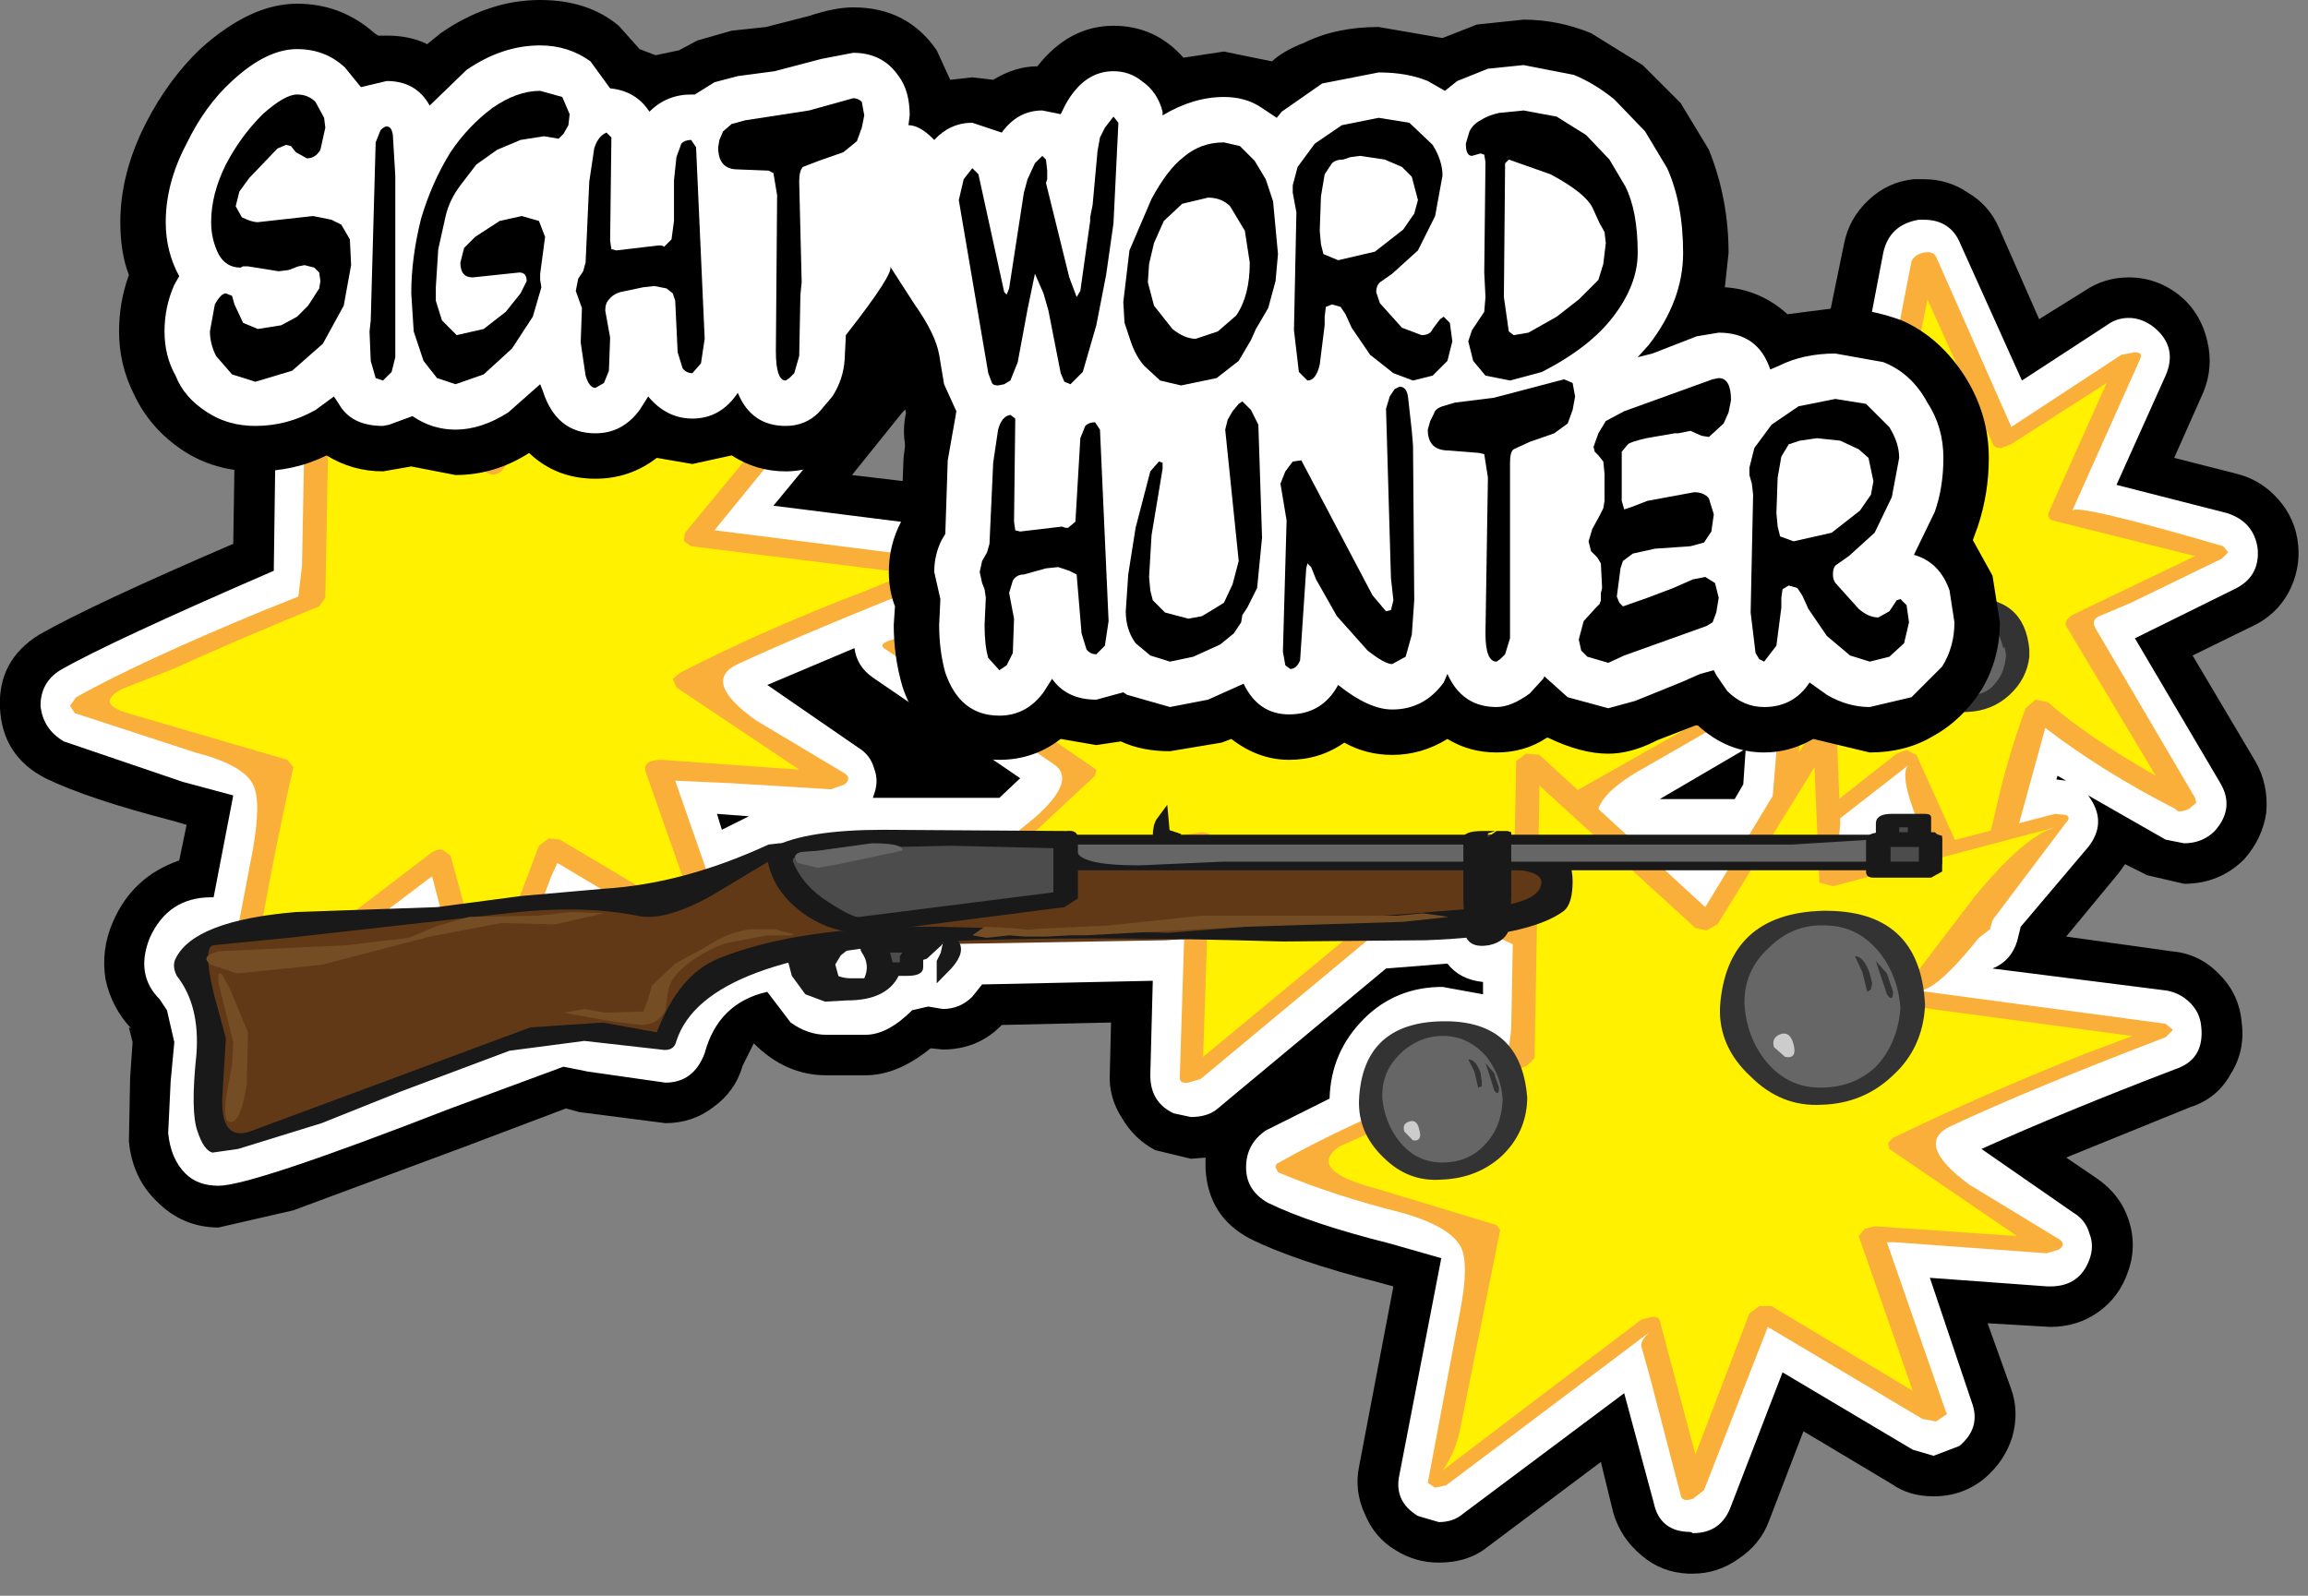 <?xml version="1.0" encoding="UTF-8"?>
<svg xmlns="http://www.w3.org/2000/svg" xmlns:xlink="http://www.w3.org/1999/xlink" width="376pt" height="260pt" viewBox="0 0 376 260" version="1.1">
<rect x="0" y="0" width="376" height="260" fill="#808080" stroke="none"/>
<g id="surface1">
<path style=" stroke:none;fill-rule:nonzero;fill:rgb(0%,0%,0%);fill-opacity:1;" d="M 6.398 103.398 C 12 100.199 22.535 95.266 38 88.602 L 38.602 49.199 C 38.602 43.602 41.266 39.602 46.602 37.199 L 51.801 36.199 C 55.266 36.199 58.266 37.332 60.801 39.602 L 77.602 54.801 L 88.199 37.398 C 90.867 33.133 94.668 31 99.602 31 L 102.801 31.398 C 105.734 32.199 108.133 33.734 110 36 C 111.734 38.266 112.668 40.867 112.801 43.801 L 113.199 51.398 L 133.398 46 L 136.801 45.398 C 141.602 45.398 145.332 47.465 148 51.602 C 150.266 54.801 150.801 58.332 149.602 62.199 L 150.801 61 C 153.332 58.066 156.602 56.602 160.602 56.602 C 162.867 56.602 164.934 57.133 166.801 58.199 L 185.602 68 L 185 62.199 C 184.734 59.266 185.332 56.535 186.801 54 C 188.398 51.332 190.602 49.465 193.398 48.398 L 198.199 47.602 C 202.602 47.602 206.199 49.332 209 52.801 L 214.199 60 L 219.602 50.602 C 222.266 46.199 226.066 44 231 44 L 233.398 44.199 C 236.199 44.734 238.602 46 240.602 48 C 242.465 50 243.668 52.332 244.199 55 L 247 71.199 L 261.398 66 L 263.199 65.602 C 262 61.332 262.602 57.465 265 54 C 267.535 50.133 271.133 48.199 275.801 48.199 L 276.801 48.398 C 282.398 48.668 289.266 50.668 297.398 54.398 L 300.398 39.801 C 300.934 37 302.266 34.602 304.398 32.602 C 306.535 30.602 309 29.465 311.801 29.199 L 313.398 29.199 C 316.066 29.199 318.465 29.934 320.602 31.398 C 322.867 32.734 324.535 34.602 325.602 37 L 332.199 52 L 339.602 47.398 C 341.734 45.934 344.133 45.199 346.801 45.199 C 350 45.199 352.867 46.266 355.398 48.398 C 357.535 50.266 358.934 52.668 359.602 55.602 C 360.266 58.398 360.066 61.133 359 63.801 L 354.199 74.602 L 364.398 77.199 C 367.066 77.867 369.332 79.266 371.199 81.398 C 373.066 83.535 374.133 86 374.398 88.801 C 374.668 91.465 374.133 94.066 372.801 96.602 C 371.465 99 369.535 100.801 367 102 L 357.199 106.801 L 367.398 124 C 368.867 126.535 369.465 129.332 369.199 132.398 C 368.801 135.199 367.602 137.734 365.602 140 C 362.934 142.668 359.668 144 355.801 144 L 349.801 142.602 L 346.199 140.801 L 345.199 142.199 L 336.602 152.602 L 353.801 155 C 356.867 155.266 359.465 156.535 361.602 158.801 C 363.734 160.934 364.934 163.535 365.199 166.602 C 365.602 169.668 365 172.465 363.398 175 C 361.934 177.668 359.734 179.465 356.801 180.398 L 336.602 188.602 L 341.602 192 C 344.133 193.734 345.867 196 346.801 198.801 C 347.734 201.734 347.668 204.602 346.602 207.398 C 345.668 210.066 344.066 212.199 341.801 213.801 C 339.535 215.398 336.934 216.199 334 216.199 L 323.801 215.602 L 327.602 226.199 C 328.535 228.734 328.602 231.398 327.801 234.199 C 327 236.734 325.535 238.934 323.398 240.801 C 321 242.801 318.199 243.801 315 243.801 C 312.332 243.801 310.066 243.133 308.199 241.801 L 293.801 233.199 L 288.199 247.801 C 287.266 250.332 285.602 252.398 283.199 254 C 280.934 255.602 278.465 256.398 275.801 256.398 L 275 256.398 C 272.066 256.266 269.535 255.266 267.398 253.398 C 265.133 251.535 263.602 249.199 262.801 246.398 L 260.801 238.199 L 242.398 252 C 240.266 253.734 237.602 254.602 234.398 254.602 C 231.867 254.602 229.535 253.934 227.398 252.602 C 225.133 251.266 223.465 249.332 222.398 246.801 C 221.199 244.266 220.867 241.668 221.398 239 L 227 209.602 L 224.801 209 C 215.465 206.602 208.398 204.199 203.602 201.801 C 199.066 199.398 196.668 195.602 196.398 190.398 L 196.398 188.602 L 194 188.801 L 188.199 187.398 C 185.934 186.199 184.133 184.465 182.801 182.199 C 181.332 179.934 180.668 177.535 180.801 175 L 181 166.602 L 163.199 167 L 163 167.199 C 160.465 169.734 157.332 171 153.602 171 L 151.602 170.801 C 148 173.734 144.465 175.199 141 175.199 L 134.602 175.199 C 130.199 175.199 126.266 173.465 122.801 170 L 121 173.602 C 120.199 176.398 118.602 178.668 116.199 180.398 C 113.934 182.133 111.332 183 108.398 183 L 94.398 181.199 L 92.199 180.602 L 75.801 186.801 L 47.801 197.199 L 35.602 200 C 31.734 200 28.398 198.602 25.602 195.801 C 22.934 193.266 21.398 190 21 186 L 21.199 175.602 L 21.602 169.801 L 21 167.398 L 21.398 167.602 C 19.266 165.332 17.867 162.668 17.199 159.602 C 16.668 156.398 17.066 153.266 18.398 150.199 C 20.535 145.266 24.133 141.934 29.199 140.199 L 30.398 134.398 L 28.398 133.801 C 19.066 131.398 12.066 129.066 7.398 126.801 C 2.734 124.398 0.266 120.602 0 115.398 C -0.266 110.199 1.867 106.199 6.398 103.398 M 147 67.199 L 138.801 77.398 L 150.602 78.801 L 149.398 77.199 C 147.266 74 146.734 70.398 147.801 66.398 L 147 67.199 "/>
<path style=" stroke:none;fill-rule:nonzero;fill:rgb(100%,100%,100%);fill-opacity:1;" d="M 26 162.801 C 23.332 160.133 22.801 156.801 24.398 152.801 C 26.398 148.398 29.734 146.199 34.398 146.199 L 34.801 146.199 L 38 129.602 L 29.801 127.398 L 10.398 120.801 C 8.133 119.465 6.867 117.535 6.602 115 C 6.602 112.465 7.668 110.535 9.801 109.199 C 15.133 106.133 26.734 100.734 44.602 93 L 45.199 49.398 C 45.199 46.465 46.535 44.465 49.199 43.398 L 51.801 42.801 C 53.668 42.801 55.199 43.398 56.398 44.602 L 79 65.199 L 93.801 41 C 95 38.867 96.934 37.801 99.602 37.801 L 101.199 38 C 104.266 38.668 105.934 40.668 106.199 44 L 106.801 59.801 L 135.199 52.398 L 136.801 52.199 C 139.332 52.199 141.199 53.199 142.398 55.199 C 144.133 57.867 144 60.465 142 63 L 126 82.398 L 154.602 86 C 158.066 86.398 160 88.332 160.398 91.801 C 160.668 94.465 159.801 96.535 157.801 98 L 170.801 97.801 L 155 73.602 C 153.133 70.668 153.332 67.934 155.602 65.398 C 157.066 63.934 158.734 63.199 160.602 63.199 L 163.602 64 L 193.602 79.398 L 191.602 61.602 C 191.332 58.266 192.734 55.934 195.801 54.602 L 198.199 54.199 C 200.465 54.199 202.266 55.066 203.602 56.801 L 215 72 L 225.398 54 C 226.734 51.734 228.668 50.602 231.199 50.602 L 232.199 50.801 C 235.398 51.199 237.199 53 237.602 56.199 L 241.801 80 L 263.602 72.199 L 265.801 71.801 C 267.934 71.801 269.668 72.668 271 74.398 C 273.133 77.199 273.199 79.801 271.199 82.199 L 268 87.199 L 284.398 84 L 280.801 79.199 L 277.199 74.801 C 273.602 70.668 271.133 67.199 269.801 64.398 C 268.734 62.133 268.934 59.934 270.398 57.801 C 271.602 55.934 273.398 55 275.801 55 L 276.398 55 C 282.934 55.535 291.602 58.602 302.398 64.199 L 306.801 41.199 C 307.465 38.133 309.398 36.332 312.602 35.801 L 313.398 35.801 C 316.332 35.801 318.332 37.133 319.398 39.801 L 329.398 62 L 343.199 53 C 344.266 52.199 345.465 51.801 346.801 51.801 C 348.266 51.801 349.668 52.332 351 53.398 C 353.535 55.535 354.133 58.133 352.801 61.199 L 344.801 79 L 362.801 83.602 C 365.734 84.535 367.398 86.465 367.801 89.398 C 368.066 92.465 366.801 94.668 364 96 L 347.801 104 L 361.602 127.398 C 363.332 130.199 363.066 132.867 360.801 135.398 C 359.465 136.734 357.801 137.398 355.801 137.398 L 352.801 136.801 L 340.199 129.602 L 340.602 130.199 C 342.332 132.867 342.199 135.465 340.199 138 L 329.199 151 L 328.602 153.398 C 327.934 155.535 326.602 157 324.602 157.801 L 353 161.398 C 354.465 161.668 355.734 162.332 356.801 163.398 C 357.867 164.465 358.465 165.734 358.602 167.199 C 359 170.801 357.602 173.133 354.398 174.199 C 342.535 178.734 332 183.066 322.801 187.199 L 337.801 197.602 C 339.133 198.398 340 199.535 340.398 201 C 340.934 202.332 340.934 203.734 340.398 205.199 C 339.332 208.133 337.199 209.602 334 209.602 L 333.602 209.602 L 314.398 208.199 L 321.199 228.398 C 322.266 231.199 321.602 233.602 319.199 235.602 L 315 237.199 L 311.602 236.199 L 290.398 223.602 L 282 245.398 C 280.934 248.332 278.867 249.801 275.801 249.801 L 275.398 249.602 C 272.066 249.602 270.066 248 269.398 244.801 L 264.602 227 L 238.398 246.602 C 237.332 247.535 236 248 234.398 248 L 231 247 C 228.332 245.398 227.332 243.133 228 240.199 L 234.801 205 L 226.398 202.602 C 217.867 200.465 211.266 198.266 206.602 196 C 204.199 194.668 203 192.734 203 190.199 C 203 187.668 204.066 185.668 206.199 184.199 L 216.602 179 C 216.734 173.934 218.602 169.602 222.199 166 C 225.668 162.535 229.934 160.801 235 160.801 L 241.602 162 L 241.602 160 C 239.066 159.734 237.133 158.734 235.801 157 L 225.801 157.801 L 198.398 180.602 C 197.332 181.535 195.867 182 194 182 L 191.199 181.398 C 188.668 180.199 187.398 178.133 187.398 175.199 L 187.801 159.801 L 160 160.398 L 158.398 162.398 C 157.066 163.734 155.465 164.398 153.602 164.398 L 151.199 164 L 148.602 164.602 C 145.934 167.266 143.398 168.602 141 168.602 L 134.602 168.602 C 132.602 168.602 130.668 167.934 128.801 166.602 L 125 161.602 C 119.668 162.801 116.266 166.133 114.801 171.602 C 113.602 174.801 111.465 176.398 108.398 176.398 L 95.801 174.602 L 91.801 173.801 L 73.398 180.602 C 51.801 189 39.199 193.199 35.602 193.199 C 33.332 193.199 31.535 192.535 30.199 191.199 C 28.602 189.602 27.668 187.398 27.398 184.602 L 27.801 176.199 L 28.398 169.801 L 27.199 164.602 L 26 162.801 M 284.398 122 L 270.398 130.199 L 282.602 130.199 L 284 127.801 L 284.398 122 M 335 127 L 336.602 127.199 L 335.199 126.398 L 335 127 M 139.199 105.602 L 125 111.602 L 139.801 121.801 C 141.133 122.602 142 123.734 142.398 125.199 C 142.934 126.535 142.934 127.934 142.398 129.398 L 142.199 130 L 162.801 130 L 166.199 126.801 L 142.199 110.398 C 140.465 109.199 139.465 107.602 139.199 105.602 M 116.801 132.602 L 117.602 135.199 L 122 133 L 116.801 132.602 "/>
<path style=" stroke:none;fill-rule:nonzero;fill:rgb(100%,94.51%,0%);fill-opacity:1;" d="M 265.801 78.602 L 250 101.602 L 291.199 110.398 L 255.602 130.801 L 262.398 146.199 C 265.602 152.734 267.734 158.066 268.801 162.199 L 246.199 152 L 231.199 144.602 L 194 175.398 L 195.199 136.602 L 159.199 142.602 L 176.801 126 L 145.801 104.801 L 183 104.199 L 160.602 70 L 176 78 C 187.332 83.867 195.934 87.934 201.801 90.199 L 198.199 60.801 L 215.602 84 L 231.199 57.398 L 236.801 89 L 265.801 78.602 "/>
<path style=" stroke:none;fill-rule:nonzero;fill:rgb(98.039%,68.627%,23.137%);fill-opacity:1;" d="M 200 60 L 215.801 80.801 L 229.199 57.801 L 229.398 57.398 C 229.668 56.734 230.465 56.398 231.801 56.398 L 232.801 56.602 L 233 56.801 L 233.199 57.199 L 238.602 87.398 L 265 77.801 L 267 77.602 C 267.801 77.734 268 78.066 267.602 78.602 L 256.602 94.602 L 252.602 99.199 C 252.066 100.133 252.867 100.867 255 101.398 L 292.398 109.398 L 293 110.199 L 292.398 111 L 268.398 124.801 C 263.734 127.332 261.066 129.668 260.398 131.801 C 259.602 134.066 260.398 137.668 262.801 142.602 C 266 148.734 268.668 155.066 270.801 161.602 L 269.398 163 L 267.398 163 C 261.668 160.867 251.535 156.332 237 149.398 L 232.199 147.398 C 231.133 147 231.199 146.266 232.398 145.199 L 195.602 175.801 L 193.602 176.398 C 192.668 176.535 192.199 176.266 192.199 175.602 L 193.398 137.398 L 178.398 140.801 L 159 143.602 L 157.602 143.398 C 157.199 143 157.199 142.602 157.602 142.199 L 168.602 133.199 C 173.133 129.199 174.199 126.332 171.801 124.602 L 144 105.602 C 143.465 105.199 143.734 104.801 144.801 104.398 L 146.602 103.801 L 180.199 103.199 L 158.801 70.602 C 158.398 70.066 158.734 69.602 159.801 69.199 L 162 69 C 178.133 77.535 189.266 83.133 195.398 85.801 C 198.867 87.266 200.332 86.266 199.801 82.801 L 197.602 72.398 L 196.398 61.398 C 196.266 60.734 196.801 60.199 198 59.801 L 200 60 M 248.199 101.602 L 256.199 88.801 C 259.668 83.734 262.867 80.668 265.801 79.602 L 237.398 89.801 L 234.801 89.602 L 230 62.602 L 217.398 84 L 215.801 85 L 213.801 84.801 L 201 67.602 L 203.602 89.602 L 202.199 91 L 200.199 91 C 192.734 87.934 182.734 83.199 170.199 76.801 L 165.801 74.398 L 184.801 103.398 L 184.199 104.801 L 182.199 105.199 L 150 105.801 L 178.602 125.398 L 178.398 126.398 L 167 137 L 161.398 140.801 L 163.801 140.801 L 195.602 135.602 C 196.668 135.602 197.199 135.867 197.199 136.398 L 196 172.199 L 229.602 144.398 C 230.535 143.465 231.535 143.266 232.602 143.801 C 241.801 148.602 249.602 152.398 256 155.199 C 257.867 156 260.465 157.465 263.801 159.602 C 265.934 160.668 266.266 159.535 264.801 156.199 L 253.602 131.199 L 254.398 130.199 L 282.398 114.398 L 288.398 111.801 C 289.199 111.535 288.465 111.133 286.199 110.602 L 248.801 102.602 C 248.133 102.332 247.934 102 248.199 101.602 "/>
<path style=" stroke:none;fill-rule:nonzero;fill:rgb(100%,94.51%,0%);fill-opacity:1;" d="M 13.199 114.801 C 17.199 112.535 24.734 109 35.801 104.199 L 51.199 97.602 L 51.801 49.398 L 80.602 75.602 L 99.602 44.398 L 100.602 68.398 L 136.801 58.801 L 113.199 87.398 L 153.801 92.602 L 137.801 99 C 125.934 103.934 117.199 107.867 111.602 110.801 L 136.199 127.199 L 107.199 125.398 L 117.398 154.398 L 89.801 138 L 78.801 167 L 71.602 140 L 38 165.398 C 41.199 147.398 43.801 134 45.801 125.199 L 29.602 120.398 L 13.199 114.801 "/>
<path style=" stroke:none;fill-rule:nonzero;fill:rgb(98.039%,68.627%,23.137%);fill-opacity:1;" d="M 12.199 116.199 L 11.398 115 L 12.398 113.602 C 19.332 109.734 29.398 105.066 42.602 99.602 L 48.602 97.199 L 49.199 92.199 L 50 49.602 C 50 48.934 50.465 48.398 51.398 48 L 53.398 48.199 L 80.398 72.801 L 97.602 44 C 98 43.332 98.734 43 99.801 43 C 100.867 42.867 101.398 43.266 101.398 44.199 L 102.602 66.398 L 136.398 57.398 L 138.398 57.801 C 138.934 58.199 138.934 58.734 138.398 59.398 L 116.398 86.398 L 154.398 91.199 L 155.801 92.398 L 154.602 93.801 C 139.133 99.934 127.668 104.734 120.199 108.199 C 116.199 110.066 117.199 113.133 123.199 117.398 L 137.602 126 C 138.398 126.535 138.398 127.133 137.602 127.801 L 135.398 128.602 L 119 127.602 L 110 127.199 L 119.199 153.602 L 119.398 154 L 119.398 154.199 L 118.602 155.199 L 116 155.602 L 115.602 155.398 L 90.801 140.602 L 89.801 142.801 L 80.602 167.199 C 80.332 168 79.668 168.465 78.602 168.602 L 76.801 167.398 L 70.398 142.801 L 69.801 143.199 L 39.199 166.398 L 37.199 167 L 36 165.602 L 41.199 138.398 C 42.133 133.066 42.133 129.535 41.199 127.801 C 40.133 125.668 37 123.934 31.801 122.602 L 12.199 116.199 M 20 112.199 C 16.934 113.801 17.199 115.133 20.801 116.199 L 46.801 123.801 L 47.801 125 C 45.535 134.867 43.465 145.398 41.602 156.602 L 40.602 161.602 L 70.199 139 C 70.734 138.602 71.332 138.398 72 138.398 L 73.398 139.398 L 79.199 160.602 L 87.801 137.801 L 89.398 136.602 L 91.199 136.801 L 113.801 150.199 L 105.199 125.801 C 104.801 124.465 105.668 123.801 107.801 123.801 L 130.199 125.398 L 110.199 112 L 109.602 110.602 L 110.801 109.602 C 119.867 104.934 130 100.465 141.199 96.199 L 148 93.398 L 112.602 89 L 111.398 88.199 L 111.602 86.801 L 132.398 61.602 L 101 69.801 L 99.398 69.801 L 98.602 68.602 L 98 50.602 L 82.398 75.801 C 81.465 77.398 80.332 77.734 79 76.801 L 53.801 53.602 L 53 97.398 L 52 98.801 C 43.465 102.266 35.535 105.668 28.199 109 L 20 112.199 "/>
<path style=" stroke:none;fill-rule:nonzero;fill:rgb(100%,94.51%,0%);fill-opacity:1;" d="M 286.199 75.398 C 280.867 69.398 277.398 64.801 275.801 61.602 C 279.934 62 285.199 63.602 291.602 66.398 L 307.199 74.199 L 313.398 42.398 L 326.398 71.801 L 346.801 58.398 L 335.602 83.602 L 361.199 90.199 L 338.398 101.199 L 355.801 130.801 C 343.801 124.535 335.867 119.332 332 115.199 C 330.266 119.602 328.465 125.602 326.602 133.199 L 322.199 151.602 L 315.801 135.602 L 310.199 123.602 L 290 139.199 L 291.801 111.801 L 255.199 98 C 267.465 93.465 281.801 90.535 298.199 89.199 C 293.398 84.535 289.398 79.934 286.199 75.398 "/>
<path style=" stroke:none;fill-rule:nonzero;fill:rgb(98.039%,68.627%,23.137%);fill-opacity:1;" d="M 315.398 41.801 L 327.602 69.398 L 327.602 69.602 L 345.602 57.801 L 347.801 57.398 C 348.734 57.398 349 57.801 348.602 58.602 L 337.602 83.199 C 338 82.398 346.199 84.332 362.199 89 L 363 90 L 362 91 L 347.199 98.199 L 342 100.398 C 341.066 100.801 340.867 101.465 341.398 102.398 L 357.602 130 L 357.801 130.801 L 356.602 131.801 C 355.398 132.332 354.668 132.332 354.398 131.801 C 346.535 127.801 339.465 123.398 333.199 118.602 L 324.199 151.398 L 322.398 152.801 C 321.199 153.066 320.535 152.801 320.398 152 L 313.602 136.602 C 310.535 129.668 309.668 125.668 311 124.602 L 291.199 140 L 289.398 140.398 L 288 139.398 L 290.199 112.801 L 254 99 C 253.199 98.734 253 98.332 253.398 97.801 L 254.801 96.801 C 267.332 92.535 279.801 89.801 292.199 88.602 L 274 62.398 C 273.602 61.734 273.867 61.199 274.801 60.801 L 277 60.398 C 284.332 61.734 291.465 64.199 298.398 67.801 C 300.934 69.133 303 70.668 304.602 72.398 C 305.133 72.801 305.801 71.066 306.602 67.199 L 311.398 42.602 C 311.668 41.934 312.266 41.465 313.199 41.199 C 314.266 40.934 315 41.133 315.398 41.801 M 280.602 65.398 L 300 88.398 C 300.398 88.801 300.266 89.266 299.602 89.801 L 298 90.398 C 281.867 92 269.602 94.266 261.199 97.199 C 259.199 97.867 259.734 98.734 262.801 99.801 L 270 102 L 293 110.801 L 293.801 111.602 L 292.199 136 L 293.199 135.199 L 309 122.801 L 310.602 122.199 L 312.199 123 L 322 144.602 L 324.801 133.398 C 326.266 126.734 328 120.734 330 115.398 L 331.602 114 L 333.602 114.398 C 337.867 118.133 343.734 122.133 351.199 126.398 L 336.602 102 C 336.332 101.465 336.668 100.867 337.602 100.199 L 357.602 90.602 L 334.398 84.801 C 333.734 84.535 333.535 84.066 333.801 83.398 L 343.199 62.398 L 327.602 72.398 L 326 73 C 325.199 73 324.734 72.734 324.602 72.199 L 314 48.801 L 309 74 L 307.602 75.199 L 305.602 75.199 L 290.602 68.398 C 282.867 65.066 279.535 64.066 280.602 65.398 "/>
<path style=" stroke:none;fill-rule:nonzero;fill:rgb(100%,94.51%,0%);fill-opacity:1;" d="M 352 168 L 335.801 174.398 C 323.801 179.332 314.934 183.266 309.199 186.199 L 334 203 L 304.801 201 L 315 230.398 L 287 213.801 L 275.801 243 L 268.602 215.602 L 234.398 241.398 C 237.734 223.133 240.465 209.535 242.602 200.602 L 226.199 195.602 C 219 193.734 213.465 191.867 209.602 190 C 213.602 187.602 221.199 184 232.398 179.199 L 248 172.602 L 249 123.801 L 278 150.398 L 297.199 119 L 298.199 143.398 L 335 133.602 L 311 162.602 L 352 168 "/>
<path style=" stroke:none;fill-rule:nonzero;fill:rgb(98.039%,68.627%,23.137%);fill-opacity:1;" d="M 248.602 122.801 L 250.801 123 L 277.801 147.801 L 280 144.199 L 295.398 118.801 L 297.398 117.801 C 298.602 117.535 299.199 117.734 299.199 118.398 L 299.801 134.199 L 299.199 140.602 C 299.066 141.535 299.934 141.734 301.801 141.199 L 334.801 132.602 L 336.602 132.801 C 337.133 133.066 337.133 133.465 336.602 134 L 324.398 150.199 C 318.535 157.934 314.535 161.668 312.398 161.398 L 352.801 166.801 L 354 167.801 L 352.801 169 C 338.133 174.602 326.535 179.398 318 183.398 C 313.734 185.266 314.668 188.465 320.801 193 L 335.602 202 C 336.266 202.535 336.199 203.066 335.398 203.602 L 333.398 204.199 L 308.602 202.398 L 307.398 202.398 L 317 230 L 317.199 230.398 L 315.398 231.602 L 313.199 231.199 L 288 216.199 L 277.602 242.801 L 275.801 244.199 C 274.602 244.602 273.934 244.398 273.801 243.602 L 268.801 224.398 L 267.398 219.398 C 267.266 218.734 267.734 217.934 268.801 217 L 235.602 242 L 233.801 242.398 L 232.602 241.602 L 237.801 214 C 238.867 208.668 238.934 205.066 238 203.199 C 236.801 200.934 233.602 199.066 228.398 197.602 C 220.934 195.734 214.199 193.535 208.199 191 L 207.801 190.199 C 207.801 189.801 208 189.535 208.398 189.398 C 215.465 185.398 224.602 181.133 235.801 176.602 L 244 173.398 C 245.332 172.602 246.066 170.535 246.199 167.199 L 247 124 L 248.602 122.801 M 276.199 151.199 L 250.801 128 L 250 172.398 L 248.801 173.602 L 229 182 L 218.199 186.801 C 214.602 189.332 216.535 191.602 224 193.602 L 243.801 199.602 L 244.398 200.398 L 238 232.199 C 237.465 235.133 236.465 237.602 235 239.602 L 267.398 215 L 269 214.602 C 269.801 214.465 270.266 214.668 270.398 215.199 L 276.199 237 L 285 214 L 286.602 212.801 L 288.602 212.801 L 311.602 226.602 L 302.801 201.398 L 303.801 200.199 L 305.398 199.801 L 328.602 201.398 L 307.801 187.199 L 307.602 186.199 L 308.398 185.398 C 317.734 180.867 328.066 176.332 339.398 171.801 L 347.398 168.801 L 310.199 163.801 C 309 163.535 308.734 163 309.398 162.199 L 321.602 146.199 C 327.066 139.535 331.465 135.734 334.801 134.801 L 298.602 144.398 L 296.398 143.801 L 295.602 125 L 279.801 150.602 L 278 151.602 L 276.199 151.199 "/>
<path style=" stroke:none;fill-rule:nonzero;fill:rgb(29.804%,29.804%,29.804%);fill-opacity:1;" d="M 188.801 136.199 C 188.801 135.133 189 134.332 189.398 133.801 L 189.602 136 L 191.398 136.602 L 191.398 137.602 L 188.801 137.398 L 188.801 136.199 "/>
<path style="fill:none;stroke-width:0.5;stroke-linecap:butt;stroke-linejoin:miter;stroke:rgb(9.804%,9.804%,9.804%);stroke-opacity:1;stroke-miterlimit:4;" d="M 54.5 69.7 L 55.15 69.75 L 55.15 69.5 L 54.7 69.35 L 54.65 68.8 C 54.55 68.933 54.5 69.133 54.5 69.4 Z M 54.5 69.7 " transform="matrix(4,0,0,4,-29.2,-141.4)"/>
<path style=" stroke:none;fill-rule:nonzero;fill:rgb(29.804%,29.804%,29.804%);fill-opacity:1;" d="M 312.801 138.398 L 307.398 138.398 L 307.398 133.801 L 312.801 133.801 L 312.801 138.398 "/>
<path style=" stroke:none;fill-rule:nonzero;fill:rgb(9.804%,9.804%,9.804%);fill-opacity:1;" d="M 305.602 139 L 305.602 134.199 C 305.602 133.133 306.465 132.602 308.199 132.602 L 313.602 132.602 C 314.266 132.602 314.602 132.801 314.602 133.199 L 314.602 138.398 L 314.398 138.801 L 312 139.398 L 306.801 139.398 L 305.602 139 M 310.801 137.398 L 310.801 134.801 L 309.398 134.801 L 309.398 137.398 L 310.801 137.398 "/>
<path style=" stroke:none;fill-rule:nonzero;fill:rgb(38.039%,22.353%,9.02%);fill-opacity:1;" d="M 30.801 155.199 C 31.465 153.602 32.668 152.801 34.398 152.801 L 98.801 146 C 99.867 146 100.801 146.398 101.602 147.199 L 105 148.199 C 106.602 148.199 109.734 146.934 114.398 144.398 L 126 138.398 C 128.934 141.332 134.867 142.465 143.801 141.801 L 167.801 143.398 L 167.801 140.398 L 252.801 140.398 C 253.465 140.398 253.801 141.734 253.801 144.398 C 253.801 147.465 253.133 149 251.801 149 L 242.801 149 L 240.199 150.199 L 189.801 153.199 L 132.398 154.199 C 124 154.199 117.734 156.199 113.602 160.199 C 111.332 162.465 109.602 165.668 108.398 169.801 L 98.801 168.602 L 91.398 167.199 L 62.801 177.602 C 45.066 184.266 35.801 187.199 35 186.398 C 34.066 185.602 33.801 183.398 34.199 179.801 L 35 169.801 C 35 165 33.535 161.133 30.602 158.199 C 29.934 157.535 30 156.535 30.801 155.199 "/>
<path style=" stroke:none;fill-rule:nonzero;fill:rgb(9.804%,9.804%,9.804%);fill-opacity:1;" d="M 34.801 161.801 L 36.801 169.199 L 36.199 179 C 36.066 183.535 37.535 185.332 40.602 184.398 L 86.398 167.398 L 98.199 166.602 L 107 168.199 C 109.398 161.934 112.734 157.934 117 156.199 C 125.801 152.602 137.867 150.867 153.199 151 L 190.398 152 L 243 147.801 C 247.801 147.266 250.465 146.133 251 144.398 C 251.668 142.535 249.465 141.602 244.398 141.602 L 169.199 141.602 L 168.199 141.398 L 169.602 143.199 C 169.602 144.133 168.934 144.602 167.602 144.602 L 145.398 144.801 C 137 144.133 130.465 142.535 125.801 140 L 115.801 146 C 110.734 148.801 106.734 149.867 103.801 149.199 C 97.801 148 90.734 147.867 82.602 148.801 L 47 152.801 L 34.801 154 C 33.602 154.133 33.602 156.734 34.801 161.801 M 28.602 156.199 C 30.602 152.066 37.133 149.535 48.199 148.602 L 71.199 147.801 L 84.801 146 L 98.398 144.801 C 107.066 144.266 116 141.867 125.199 137.602 L 127 137.398 L 127.602 137.398 L 140.398 140.199 L 155.602 142.398 L 166 142.199 C 165.602 142.066 165.535 141.535 165.801 140.602 C 165.801 139.668 166.668 139.199 168.398 139.199 L 230.398 139.199 L 242.199 138.602 L 254 139.398 C 255.465 139.801 256.199 141.199 256.199 143.602 C 256.199 146 255.734 147.602 254.801 148.398 C 251.066 151.199 243.535 152.801 232.199 153.199 L 209 153.398 C 186.066 152.734 167.602 152.734 153.602 153.398 C 127.734 154.734 113.266 160.133 110.199 169.602 C 109.934 170.801 109.066 171.266 107.602 171 L 95.199 169.602 L 83 171.199 L 65.398 177.801 L 52.398 183 L 38.801 187.199 L 34.602 187.801 C 33.668 187.535 32.867 186.398 32.199 184.398 C 31.398 182.266 31.332 178.066 32 171.801 C 32.398 166.465 31.332 162.199 28.801 159 C 28.266 157.934 28.199 157 28.602 156.199 "/>
<path style=" stroke:none;fill-rule:nonzero;fill:rgb(40%,40%,40%);fill-opacity:1;" d="M 314.398 141.199 L 173.602 141.199 L 173.602 136.801 L 314.602 136.801 L 314.398 141.199 "/>
<path style=" stroke:none;fill-rule:nonzero;fill:rgb(9.804%,9.804%,9.804%);fill-opacity:1;" d="M 316.398 140.602 C 316.398 141.133 315.602 141.465 314 141.602 L 313.199 141.801 L 172.398 141.801 L 171.602 141.602 L 171.602 137.398 C 171.602 136.465 172.668 136 174.801 136 L 315.801 136 L 316.398 136.199 L 316.398 140.602 M 305 136.801 L 292 137.602 L 173.801 137.602 C 174.867 137.734 175.398 138 175.398 138.398 C 175.398 140.133 178.801 141 185.602 141 L 199.199 140.398 L 312.602 140.398 C 311.934 138 309.398 136.801 305 136.801 "/>
<path style=" stroke:none;fill-rule:nonzero;fill:rgb(29.804%,29.804%,29.804%);fill-opacity:1;" d="M 314.602 141.602 L 306 141.602 L 306 136.801 L 314.602 136.801 L 314.602 141.602 "/>
<path style=" stroke:none;fill-rule:nonzero;fill:rgb(9.804%,9.804%,9.804%);fill-opacity:1;" d="M 306.801 135.602 L 315.199 135.602 L 316.398 136.602 L 316.398 142 L 314.602 143 L 305.199 143 C 304.398 143 304 142.668 304 142 L 304 137 C 304 136.066 304.934 135.602 306.801 135.602 M 308 140.398 L 312.602 140.398 L 312.602 138 L 308 138 L 308 140.398 "/>
<path style=" stroke:none;fill-rule:nonzero;fill:rgb(29.804%,29.804%,29.804%);fill-opacity:1;" d="M 244.199 136 L 244.199 151.602 L 242.398 153.398 C 241.066 153.398 240.398 152.801 240.398 151.602 L 240.398 136 L 244.199 136 "/>
<path style=" stroke:none;fill-rule:nonzero;fill:rgb(9.804%,9.804%,9.804%);fill-opacity:1;" d="M 245.602 135.398 L 246.199 135.602 L 246.199 146.199 L 246 151 C 245.602 152.602 244.465 153.602 242.602 154 C 240.332 154.398 239 153.734 238.602 152 L 238.398 146.602 L 238.398 136.602 C 238.398 135.801 239.465 135.398 241.602 135.398 L 243.602 135.398 L 242.398 135.801 L 242.398 136.398 L 243.801 135.398 L 245.602 135.398 "/>
<path style=" stroke:none;fill-rule:nonzero;fill:rgb(29.804%,29.804%,29.804%);fill-opacity:1;" d="M 173.602 146.398 L 138.602 151 L 132.801 147.602 C 128.801 144.801 126.801 142 126.801 139.199 C 129.465 137.465 136 136.602 146.398 136.602 L 173.602 136.801 L 173.602 146.398 "/>
<path style=" stroke:none;fill-rule:nonzero;fill:rgb(9.804%,9.804%,9.804%);fill-opacity:1;" d="M 126 138 C 129.602 136.133 135.602 135.199 144 135.199 L 173.602 135.398 L 173.801 135.398 C 175 135.266 175.602 135.668 175.602 136.602 L 175.602 146.398 L 173.398 147.801 L 142.398 151.801 C 138.535 152.332 134.867 151.465 131.398 149.199 C 127.668 146.668 125.535 143.535 125 139.801 C 124.867 139.133 125.199 138.535 126 138 M 129.199 140.398 C 130.266 143.066 132.199 145.266 135 147 C 137.668 148.734 139.332 149.535 140 149.398 L 171.602 145.398 L 171.602 138.199 L 155 137.801 L 136.398 138.199 L 132.199 138.801 C 129.934 139.199 128.934 139.734 129.199 140.398 "/>
<path style=" stroke:none;fill-rule:nonzero;fill:rgb(29.804%,29.804%,29.804%);fill-opacity:1;" d="M 137.199 154.199 L 136.199 155 L 135 157 L 135.602 159.199 L 135.398 160.801 C 134.199 159.602 133.602 158.332 133.602 157 C 133.602 155.801 134 154.867 134.801 154.199 L 137.199 154.199 "/>
<path style="fill:none;stroke-width:0.5;stroke-linecap:butt;stroke-linejoin:miter;stroke:rgb(9.804%,9.804%,9.804%);stroke-opacity:1;stroke-miterlimit:4;" d="M 41 73.9 C 40.8 74.067 40.7 74.3 40.7 74.6 C 40.7 74.933 40.85 75.25 41.15 75.55 L 41.2 75.15 L 41.05 74.6 L 41.35 74.1 L 41.6 73.9 Z M 41 73.9 " transform="matrix(4,0,0,4,-29.2,-141.4)"/>
<path style=" stroke:none;fill-rule:nonzero;fill:rgb(29.804%,29.804%,29.804%);fill-opacity:1;" d="M 155.199 153.801 C 156 154.602 155.465 155.934 153.602 157.801 L 153.602 156.801 L 154.199 155.602 L 154.602 153.801 L 155.199 153.801 "/>
<path style="fill:none;stroke-width:0.5;stroke-linecap:butt;stroke-linejoin:miter;stroke:rgb(9.804%,9.804%,9.804%);stroke-opacity:1;stroke-miterlimit:4;" d="M 46.1 73.8 C 46.3 74 46.166 74.333 45.7 74.8 L 45.7 74.55 L 45.85 74.25 L 45.95 73.8 Z M 46.1 73.8 " transform="matrix(4,0,0,4,-29.2,-141.4)"/>
<path style=" stroke:none;fill-rule:nonzero;fill:rgb(29.804%,29.804%,29.804%);fill-opacity:1;" d="M 132.199 160.602 L 131 158.602 C 131 156.066 130.465 154.602 129.398 154.199 L 133.199 154.199 L 132.602 154.801 C 132.199 155.332 132 156 132 156.801 L 133.199 159.398 C 134.133 160.199 135.199 160.602 136.398 160.602 L 141.801 160.602 C 143.934 158.465 144 156.266 142 154 L 151.602 154 L 150.602 155.398 L 148.602 155.398 L 148.602 157.801 L 145 157.801 L 143.398 160.398 L 141 162 L 134.602 162 L 132.199 160.602 "/>
<path style=" stroke:none;fill-rule:nonzero;fill:rgb(9.804%,9.804%,9.804%);fill-opacity:1;" d="M 128.199 153.801 L 130.199 153.199 L 134 153 L 135 153.602 L 134.801 154.602 C 133.199 155.801 133.133 156.934 134.602 158 C 135.934 158.934 137.266 159.398 138.602 159.398 L 140.801 159.398 C 141.465 157.934 141.332 156.535 140.398 155.199 L 140.199 154.801 L 140.199 154.602 C 139.801 154.199 140.133 153.734 141.199 153.199 L 143.199 153 L 152.398 152.801 C 153.465 152.801 153.801 153.199 153.398 154 L 151 156.199 L 150.398 156.398 L 150.398 157.602 C 150.398 158.535 149.535 159 147.801 159 L 146.398 159 C 145.066 161.668 142.266 163 138 163 L 134.398 163.199 L 131.199 162 L 129 159 L 128 155.199 C 127.332 154.801 127.398 154.332 128.199 153.801 M 146.602 155.801 L 147 155.199 L 145 155.199 L 145.398 156.801 L 146.602 156.801 L 146.602 155.801 "/>
<path style=" stroke:none;fill-rule:nonzero;fill:rgb(45.882%,30.196%,14.118%);fill-opacity:1;" d="M 52.398 157.199 L 38.602 158.602 L 34.398 157.199 C 33.066 156.266 33.465 155.535 35.602 155 L 56.602 154 L 66.602 152.801 L 71.398 150.801 L 76.398 149.398 L 87.602 149.199 L 93.199 148.602 L 98.398 148.801 L 90.398 150.602 L 81.602 150.398 L 70 152.602 L 52.398 157.199 "/>
<path style=" stroke:none;fill-rule:nonzero;fill:rgb(45.882%,30.196%,14.118%);fill-opacity:1;" d="M 35.602 160.199 C 35.465 158.734 35.668 158.266 36.199 158.801 L 37.398 161 L 40.398 168.199 L 40.199 176.602 C 39.535 181 38.602 183.066 37.398 182.801 C 36.602 182.668 36.465 181 37 177.801 L 37.801 173.602 L 38 169.801 L 35.602 160.199 "/>
<path style=" stroke:none;fill-rule:nonzero;fill:rgb(45.882%,30.196%,14.118%);fill-opacity:1;" d="M 95.199 164.398 L 98.602 165 L 104.801 164.801 L 105.602 162.801 L 106.199 160.602 L 110 157 L 114.801 154.398 C 117.602 152.535 120.199 151.535 122.602 151.398 L 126.199 151.398 L 129.199 152.199 L 129.199 152.398 L 125 152.398 L 118.602 153.602 C 116.734 154.133 114.734 155.133 112.602 156.602 C 110.199 158.332 108.934 160.066 108.801 161.801 L 108.398 164.602 C 107.602 166.199 106.266 167 104.398 167 L 99.602 166.398 L 91.801 165 L 95.199 164.398 "/>
<path style=" stroke:none;fill-rule:nonzero;fill:rgb(45.882%,30.196%,14.118%);fill-opacity:1;" d="M 202.801 151 L 176.801 152.398 L 174.398 152.398 L 170.398 152.602 L 167 152.602 L 164.398 152.398 L 160.801 152.801 L 158.398 152.398 L 160.398 151 L 167.602 151.398 L 180.602 150.801 L 188.199 150 L 195.602 149.199 L 227.602 149.199 L 231.801 148.801 L 236 149.398 L 228.602 150.199 L 202.801 151 "/>
<path style=" stroke:none;fill-rule:nonzero;fill:rgb(40%,40%,40%);fill-opacity:1;" d="M 147 138.602 L 136.602 140.801 L 133.199 141.398 L 130 140.602 C 129.199 139.668 129.398 139.066 130.602 138.801 L 133.398 138.602 L 142 137.398 C 145.199 137.398 146.867 137.734 147 138.398 L 147 138.602 "/>
<path style=" stroke:none;fill-rule:nonzero;fill:rgb(40%,40%,40%);fill-opacity:1;" d="M 246.801 179.199 C 246.801 182.398 245.668 185.133 243.398 187.398 C 241.133 189.668 238.332 190.801 235 190.801 C 231.801 190.801 229.066 189.668 226.801 187.398 C 224.535 185.133 223.398 182.398 223.398 179.199 C 223.398 175.867 224.535 173.066 226.801 170.801 C 229.066 168.535 231.801 167.398 235 167.398 C 238.332 167.398 241.133 168.535 243.398 170.801 C 245.668 173.066 246.801 175.867 246.801 179.199 "/>
<path style=" stroke:none;fill-rule:nonzero;fill:rgb(20%,20%,20%);fill-opacity:1;" d="M 248.801 179.199 C 248.668 182.801 247.266 185.867 244.602 188.398 C 241.934 190.801 238.668 192.066 234.801 192.199 C 231.199 192.465 228.066 191.266 225.398 188.602 C 222.602 185.934 221.266 182.801 221.398 179.199 C 221.801 170.801 226.332 166.535 235 166.398 C 243.535 166.266 248.133 170.398 248.801 178.801 L 248.801 179.199 M 242.199 172.199 C 240.332 170.066 238.133 168.934 235.602 168.801 C 232.801 168.668 230.332 169.602 228.199 171.602 C 226.066 173.602 225.066 176.066 225.199 179 C 225.465 181.668 226.398 184 228 186 C 229.734 188.133 231.867 189.266 234.398 189.398 C 237.465 189.535 239.934 188.602 241.801 186.602 C 243.668 184.734 244.668 182.266 244.801 179.199 C 244.668 176.668 243.801 174.332 242.199 172.199 "/>
<path style=" stroke:none;fill-rule:nonzero;fill:rgb(20%,20%,20%);fill-opacity:1;" d="M 240.199 174.602 L 239.199 172.602 C 240 172.602 240.668 173.332 241.199 174.801 L 241.398 176.199 L 241.398 177 L 240.801 177.199 L 240.199 174.602 "/>
<path style=" stroke:none;fill-rule:nonzero;fill:rgb(20%,20%,20%);fill-opacity:1;" d="M 242.602 175 L 242 173.199 L 243.398 174.801 L 244.199 177.199 C 244.199 178.266 243.934 178.398 243.398 177.602 L 242.602 175 "/>
<path style=" stroke:none;fill-rule:nonzero;fill:rgb(80%,80%,80%);fill-opacity:1;" d="M 228.801 184.398 C 228.535 183.602 228.734 183.066 229.398 182.801 C 230.332 182.398 230.934 182.801 231.199 184 C 231.602 185.332 231.266 185.934 230.199 185.801 L 228.801 184.398 "/>
<path style=" stroke:none;fill-rule:nonzero;fill:rgb(40%,40%,40%);fill-opacity:1;" d="M 328.801 106.602 C 328.801 108.867 328 110.734 326.398 112.199 C 324.801 113.801 322.867 114.602 320.602 114.602 C 318.465 114.602 316.602 113.801 315 112.199 C 313.398 110.734 312.602 108.867 312.602 106.602 C 312.602 104.465 313.398 102.602 315 101 C 316.602 99.398 318.465 98.602 320.602 98.602 C 322.867 98.602 324.801 99.398 326.398 101 C 328 102.465 328.801 104.332 328.801 106.602 "/>
<path style=" stroke:none;fill-rule:nonzero;fill:rgb(20%,20%,20%);fill-opacity:1;" d="M 330.602 106.398 L 330.602 107 C 330.332 109.398 329.266 111.465 327.398 113.199 C 325.535 114.934 323.266 115.867 320.602 116 C 317.934 116.133 315.602 115.266 313.602 113.398 C 311.465 111.535 310.465 109.332 310.602 106.801 C 311 100.801 314.332 97.668 320.602 97.398 C 326.734 97.266 330.066 100.066 330.602 105.801 L 330.602 106.398 M 325 102.199 C 323.934 100.867 322.535 100.133 320.801 100 C 319.066 99.867 317.602 100.465 316.398 101.801 C 315.066 103.133 314.465 104.668 314.602 106.398 C 314.734 108.133 315.332 109.668 316.398 111 C 317.465 112.332 318.867 113.066 320.602 113.199 C 322.465 113.332 323.934 112.734 325 111.398 C 326.066 110.199 326.668 108.668 326.801 106.801 C 326.668 105.066 326.066 103.535 325 102.199 "/>
<path style=" stroke:none;fill-rule:nonzero;fill:rgb(20%,20%,20%);fill-opacity:1;" d="M 324.199 103.602 L 323.602 102.199 L 325 103.602 L 325.199 104.602 L 325 105 L 324.602 105.199 L 324.199 103.602 "/>
<path style=" stroke:none;fill-rule:nonzero;fill:rgb(20%,20%,20%);fill-opacity:1;" d="M 325.398 102.602 L 326.398 103.602 L 327 105.199 L 326.398 105.602 L 325.398 102.602 "/>
<path style=" stroke:none;fill-rule:nonzero;fill:rgb(80%,80%,80%);fill-opacity:1;" d="M 316.398 110.199 L 316.801 109.199 C 317.465 108.934 317.867 109.199 318 110 C 318.266 110.934 318.066 111.332 317.398 111.199 L 316.398 110.199 "/>
<path style=" stroke:none;fill-rule:nonzero;fill:rgb(40%,40%,40%);fill-opacity:1;" d="M 311.602 164 C 311.602 168 310.199 171.465 307.398 174.398 C 304.465 177.199 301 178.602 297 178.602 C 292.867 178.602 289.398 177.199 286.602 174.398 C 283.668 171.465 282.199 168 282.199 164 C 282.199 160 283.668 156.602 286.602 153.801 C 289.398 150.867 292.867 149.398 297 149.398 C 301 149.398 304.465 150.867 307.398 153.801 C 310.199 156.602 311.602 160 311.602 164 "/>
<path style=" stroke:none;fill-rule:nonzero;fill:rgb(20%,20%,20%);fill-opacity:1;" d="M 284.199 163.801 C 284.465 167.266 285.602 170.266 287.602 172.801 C 289.867 175.602 292.668 177.066 296 177.199 C 299.867 177.332 303.066 176.199 305.602 173.801 C 308 171.266 309.332 168.066 309.602 164.199 C 309.332 160.734 308.199 157.734 306.199 155.199 C 303.934 152.398 301.133 150.934 297.801 150.801 C 294.066 150.535 290.867 151.734 288.199 154.398 C 285.398 156.934 284.066 160.066 284.199 163.801 M 297 148.398 C 307.535 148.266 313.066 153.332 313.602 163.602 L 313.602 164 C 313.332 168.535 311.602 172.266 308.398 175.199 C 305.199 178.266 301.332 179.867 296.801 180 C 292.398 180.266 288.535 178.734 285.199 175.398 C 281.734 172.199 280.066 168.465 280.199 164.199 C 280.867 153.934 286.465 148.668 297 148.398 "/>
<path style=" stroke:none;fill-rule:nonzero;fill:rgb(20%,20%,20%);fill-opacity:1;" d="M 303.398 158.398 L 302.199 155.801 C 303.133 155.801 303.934 156.734 304.602 158.602 L 305 160.199 L 304.801 161.199 L 304.199 161.602 L 303.398 158.398 "/>
<path style=" stroke:none;fill-rule:nonzero;fill:rgb(20%,20%,20%);fill-opacity:1;" d="M 306.398 159 L 305.602 156.602 L 307.398 158.602 L 308.398 161.602 C 308.398 162.801 308.066 162.934 307.398 162 L 306.398 159 "/>
<path style=" stroke:none;fill-rule:nonzero;fill:rgb(80%,80%,80%);fill-opacity:1;" d="M 289 170.602 C 288.734 169.668 289 169 289.801 168.602 C 291 168.066 291.801 168.602 292.199 170.199 C 292.602 171.801 292.133 172.465 290.801 172.199 L 289 170.602 "/>
<path style=" stroke:none;fill-rule:nonzero;fill:rgb(0%,0%,0%);fill-opacity:1;" d="M 32.602 8 C 38.066 3.066 43.332 0.602 48.398 0.602 C 53.199 0.602 57.398 2.199 61 5.398 L 61.602 5.801 L 63 5.801 C 65.535 5.801 67.734 6.266 69.602 7.199 L 71.801 5.398 C 77 1.801 82.398 0 88 0 C 93.199 0 97.465 1.398 100.801 4.199 L 104.199 8 L 106.801 9 L 110.602 8.199 L 113.602 6.602 L 119.199 5 L 124.801 4.398 L 131.801 2.602 C 134.602 1.668 137 1.199 139 1.199 C 144.867 1.199 149.398 3.535 152.602 8.199 L 154.801 13 L 158.398 12.602 L 161.801 13 C 164.199 11.535 166.602 10.801 169 10.801 C 172.465 6.398 176.602 4.199 181.398 4.199 C 185.934 4.199 189.734 5.934 192.801 9.398 L 199.398 8.398 L 207.199 10 C 208.535 8.801 210.266 7.801 212.398 7 C 215.867 5.266 219.934 4.398 224.602 4.398 L 235 6.199 L 240.602 4 L 248.199 3.199 C 251.934 3.199 255.602 3.934 259.199 5.398 L 267.602 10.602 L 273.801 16.801 L 278.398 24.398 C 280.535 29.734 281.602 35.332 281.602 41.199 L 281 46.801 C 284.867 47.066 288.266 48.535 291.199 51.199 L 299 50.199 C 302.602 50.199 306.199 50.867 309.801 52.199 C 314.066 54.066 317.602 57.266 320.398 61.801 C 322.801 65.801 324 70.066 324 74.602 C 324 78.465 323.398 82.199 322.199 85.801 L 321.398 88 L 324.602 93.801 L 325.801 101.398 C 325.801 105.398 324.801 109.066 322.801 112.398 C 320.668 115.734 318 118.266 314.801 120 C 311.867 121.734 308.465 122.602 304.602 122.602 L 295.398 120.398 C 292.867 121.867 290.199 122.602 287.398 122.602 C 283.398 122.602 279.801 121.133 276.602 118.199 L 276.199 118.199 L 270 120.602 L 269.602 120.801 C 266.934 122.133 264.398 122.801 262 122.801 C 259.066 122.801 255.801 121.934 252.199 120.199 L 252 120.199 C 249.602 121.801 246.867 122.602 243.801 122.602 C 240.867 122.602 238.199 121.867 235.801 120.398 C 233 122.133 230 123 226.801 123 C 224 123 221.398 122.332 219 121 C 216.332 122.867 213.332 123.801 210 123.801 C 206.668 123.801 203.535 122.668 200.602 120.398 L 199 121 L 190.602 122.398 C 187.535 122.398 184.867 121.867 182.602 120.801 L 178.602 121.398 L 172.801 120.398 C 169.867 122.668 166.535 123.801 162.801 123.801 C 159.602 123.801 156.668 122.934 154 121.199 C 150.668 119.066 148.332 115.934 147 111.801 C 146.066 108.602 145.602 105.266 145.602 101.801 L 145.801 98.801 C 145.133 97.066 144.801 95.199 144.801 93.199 C 144.801 90.266 145.465 87.535 146.801 85 L 147.199 74.602 L 148 68.199 L 146.602 64.398 L 145 55 L 145 59.199 C 144.602 62.668 143.602 65.801 142 68.602 L 138.398 72.801 C 135.066 75.465 131.602 76.801 128 76.801 C 124.801 76.801 121.867 75.934 119.199 74.199 L 112.801 75.602 L 107 74.602 C 104.066 76.867 100.734 78 97 78 C 92.734 78 89.133 76.602 86.199 73.801 C 82.465 76.199 78.465 77.398 74.199 77.398 L 67 76 L 62.398 76.801 C 59.066 76.801 56 75.934 53.199 74.199 C 49.734 75.934 45.867 76.801 41.602 76.801 C 37.199 76.801 33.266 75.668 29.801 73.398 C 26.199 71 23.535 67.934 21.801 64.199 C 20.199 61 19.398 57.602 19.398 54 C 19.398 50.801 19.934 47.734 21 44.801 C 20.066 42.398 19.602 39.535 19.602 36.199 C 19.602 30.867 21 25.465 23.801 20 C 26.199 15.332 29.133 11.332 32.602 8 "/>
<path style=" stroke:none;fill-rule:nonzero;fill:rgb(100%,100%,100%);fill-opacity:1;" d="M 28.602 61.199 C 27.398 59.066 26.801 56.668 26.801 54 C 26.801 51.332 27.332 48.801 28.398 46.398 L 29.199 45 C 27.734 42.332 27 39.398 27 36.199 C 27 31.934 28.133 27.668 30.398 23.398 C 32.398 19.266 34.867 15.867 37.801 13.199 C 41.535 9.734 45.066 8 48.398 8 C 51.465 8 54.066 9 56.199 11 L 58.801 14.199 L 63 13.199 C 66.199 13.199 68.535 14.535 70 17.199 L 76 11.398 C 79.867 8.734 83.867 7.398 88 7.398 C 91.066 7.398 93.801 8.266 96.199 10 L 99.398 14.398 C 102.199 14.668 104.332 15.934 105.801 18.199 C 107.668 16.332 109.934 15.398 112.602 15.398 L 113.199 15.398 L 116.398 13.398 L 120.199 12.398 L 126.199 11.602 L 133.801 9.602 L 139 8.602 C 142.199 8.602 144.668 9.867 146.398 12.398 C 147.602 14 148.199 16.133 148.199 18.801 L 148 20.398 C 149.199 20.398 150.535 21.133 152 22.602 L 152.199 22.801 C 153.934 20.934 156 20 158.398 20 L 163.199 21.602 C 164.934 19.199 167.133 18 169.801 18 L 172.801 18.602 L 173.602 17 C 175.602 13.398 178.199 11.602 181.398 11.602 C 183.133 11.602 184.668 12.133 186 13.199 C 187.734 14.398 188.867 16.066 189.398 18.199 L 189.398 18.801 C 192.734 16.801 196.066 15.801 199.398 15.801 C 201.801 15.801 203.867 16.398 205.602 17.602 L 208 19.199 L 208.801 18.199 L 215.398 13.602 L 224.602 11.801 C 227.668 11.801 230.332 12.266 232.602 13.199 L 235.398 14.801 L 237.398 13.199 L 242.398 11.199 L 248.199 10.602 L 256.398 12.199 C 258.668 13.133 260.867 14.465 263 16.199 L 268 21.398 L 271.602 27.398 C 273.332 31.266 274.199 35.867 274.199 41.199 C 274.199 46.398 272.332 51.398 268.602 56.199 L 266.801 58.199 L 269.199 57.602 L 276.398 54.801 L 280 54.199 C 284.266 54.199 287.066 56.199 288.398 60.199 L 289.801 59.602 C 292.465 58.266 295.535 57.602 299 57.602 L 306.801 59 C 309.867 60.199 312.266 62.398 314 65.602 C 315.734 68.266 316.602 71.266 316.602 74.602 C 316.602 77.801 316.133 80.734 315.199 83.398 L 311.801 90.398 C 314.602 91.199 316.535 93.133 317.602 96.199 L 318.398 101.398 C 318.398 104.066 317.734 106.465 316.398 108.602 L 311.398 113.602 L 304.602 115.199 C 302.199 115.199 299.867 114.535 297.602 113.199 L 294.801 111.199 C 293.066 113.867 290.602 115.199 287.398 115.199 C 285.133 115.199 283.133 114.332 281.398 112.602 L 279.602 110 L 279.199 109.199 L 277 109.801 L 273.801 111.199 L 266.398 114.199 L 262 115.398 L 255.398 113.602 L 251.602 110.199 L 251.398 110.602 L 249.199 113 C 247.199 114.465 245.398 115.199 243.801 115.199 C 240.066 115.199 237.398 113.398 235.801 109.801 L 235.199 111.199 C 233.066 114.133 230.266 115.602 226.801 115.602 C 224.266 115.602 221.332 114.266 218 111.602 C 216.266 114.801 213.602 116.398 210 116.398 C 206.668 116.398 204.199 114.734 202.602 111.398 L 196.801 114 L 190.602 115.199 L 183.602 113.199 L 183 112.801 L 178.602 114 C 175.398 114 173 112.867 171.398 110.602 L 170 112.801 C 168.133 115.332 165.734 116.602 162.801 116.602 C 158.535 116.602 155.602 114.266 154 109.602 C 153.332 107.199 153 104.602 153 101.801 L 153.199 97.602 L 152.199 93.199 C 152.199 91.332 152.602 89.602 153.398 88 L 154 87 L 154.398 75 L 155.602 68.199 L 155.801 67 L 153.801 62.602 L 153 57.801 C 152.602 55.535 151.266 52.801 149 49.602 L 145 43.398 C 145.535 44.066 143.133 47.801 137.801 54.602 L 137.602 58.602 C 137.465 60.734 136.801 62.734 135.602 64.602 L 133.398 67.199 C 131.934 68.668 130.133 69.398 128 69.398 C 124.266 69.398 121.668 67.602 120.199 64 C 118.332 66.801 115.867 68.199 112.801 68.199 C 110 68.199 107.602 67 105.602 64.602 L 104.199 66.801 C 102.332 69.332 99.934 70.602 97 70.602 C 92.734 70.602 89.867 68.266 88.398 63.602 L 88 62.602 L 82.801 67.199 C 79.867 69.066 77 70 74.199 70 C 71.668 70 69.332 69.266 67.199 67.801 L 63.398 69.199 L 62.398 69.398 C 58.934 69.398 56.535 68.199 55.199 65.801 L 54.398 64.602 L 51.398 66.801 C 48.332 68.535 45.066 69.398 41.602 69.398 C 38.668 69.398 36.066 68.668 33.801 67.199 C 31.266 65.602 29.535 63.602 28.602 61.199 "/>
<path style=" stroke:none;fill-rule:nonzero;fill:rgb(0%,0%,0%);fill-opacity:1;" d="M 35 49.602 C 35.668 48.398 36.266 47.801 36.801 47.801 L 37.801 48.199 L 38.199 49.602 L 39.602 52.602 L 42 53.602 L 45.801 53 L 48.398 51.602 L 50.199 49.801 L 52 47 L 52.199 45.801 L 52 44.398 L 51.199 43.602 L 49.602 43.199 L 48.602 43.398 L 47 44 L 45.398 44.199 L 40.398 43.398 L 39.602 43.398 L 39.199 43.602 C 37.602 43.602 36.398 42.867 35.602 41.398 C 34.801 39.801 34.398 38.066 34.398 36.199 C 34.398 33.133 35.199 30 36.801 26.801 C 38.398 23.734 40.398 21 42.801 18.602 C 45.199 16.465 47.066 15.398 48.398 15.398 C 49.602 15.398 50.602 15.801 51.398 16.602 L 52.801 19.199 L 53 20.801 L 52.199 24.398 C 51.668 25.332 50.934 25.801 50 25.801 L 48.199 24.801 L 47.398 23.801 L 46.602 23.602 L 45.199 24.199 L 40.602 29 L 39 31.199 L 38.398 33.602 L 39.398 35.398 C 40.465 35.934 41.332 36.199 42 36.199 L 51 35.199 L 54 35.801 L 55.602 36.602 L 57 39 L 57.199 43.199 L 56 49.801 L 52.602 56 L 47.602 60.398 L 41.602 62.199 L 37.801 61 L 35.199 58 C 34.535 56.668 34.199 55.332 34.199 54 L 35 49.602 "/>
<path style=" stroke:none;fill-rule:nonzero;fill:rgb(0%,0%,0%);fill-opacity:1;" d="M 62 21.199 C 62.398 20.801 62.734 20.602 63 20.602 C 63.535 20.602 63.867 21.066 64 22 L 64.398 28.602 L 64.398 58.199 L 63.801 60.602 L 62.398 62 L 61.199 61.602 L 60.398 58.801 L 60.199 54 L 60.398 52.199 L 61.199 23.199 L 62 21.199 "/>
<path style=" stroke:none;fill-rule:nonzero;fill:rgb(0%,0%,0%);fill-opacity:1;" d="M 92.602 20.398 L 91.801 21.801 L 91 22.602 L 88.602 22.199 L 84.801 22.801 L 81 24.398 L 77.602 26.801 L 75 30.199 C 73.801 31.801 73 33.465 72.602 35.199 L 71.398 40.602 L 71 46.801 L 71 49 L 72 52.199 L 74.398 54.602 L 78.801 53.602 L 82.398 50.801 L 84.801 47.801 L 85.801 45.801 C 85.801 44.867 85.398 44.398 84.602 44.398 L 77 45.199 C 75.668 45.199 75 44.398 75 42.801 L 75.602 40.398 L 77.398 38.602 L 81.398 36 L 85 35.199 L 87.801 36 L 88.801 38.602 L 88 44.602 L 88 45.602 L 88.199 46.801 L 86.801 51.602 L 83.398 56.801 L 78.801 61 L 74.199 62.602 L 71.199 61.602 L 69 58.801 L 67.398 54 L 67 47.801 C 67 43.934 67.535 39.867 68.602 35.602 C 69.801 31.602 71.398 28 73.398 24.801 C 75.266 22 77.535 19.602 80.199 17.602 C 82.867 15.734 85.465 14.801 88 14.801 L 91.602 15.801 L 92.801 18.602 L 92.602 20.398 "/>
<path style=" stroke:none;fill-rule:nonzero;fill:rgb(0%,0%,0%);fill-opacity:1;" d="M 113.398 24 L 114.801 55.199 L 114.199 59.199 L 112.801 60.801 C 112.133 60.801 111.602 60.535 111.199 60 L 110.398 57.398 L 110 49 L 109.602 47.801 L 108.602 47 L 106.602 46.602 L 104.801 46.801 L 101 47.602 C 100.199 47.867 99.602 48.266 99.199 48.801 C 98.801 49.199 98.602 49.801 98.602 50.602 L 99.398 55 L 99.199 60.398 L 98.398 62.398 L 97 63.199 C 96.332 63.199 95.801 62.535 95.398 61.199 L 94.602 55.801 L 94.801 50.199 L 93.801 47.398 L 94.199 45.398 L 95 44.199 L 95.398 42.801 L 96 29.602 L 96.801 24.199 C 97.199 22.867 97.867 22 98.801 21.602 L 99.602 22.398 L 99.398 39.199 L 99.602 40.602 L 100.398 40.801 L 107.199 40 L 107.801 40 L 108.199 40.199 L 109.398 39 L 109.801 36 L 109.801 29.398 L 110.199 25.602 L 111 23.398 C 111.398 23 111.934 22.801 112.602 22.801 L 113.398 24 "/>
<path style=" stroke:none;fill-rule:nonzero;fill:rgb(0%,0%,0%);fill-opacity:1;" d="M 131.801 18 L 139 16 C 139.535 16 140 16.199 140.398 16.602 L 140.801 18.801 L 140.398 20.801 L 139.602 23 L 137.398 24.801 L 133.398 26.199 L 130.801 27.199 C 130.398 27.602 130.199 28.398 130.199 29.602 L 130.602 46 L 130.398 48 L 130.199 58 L 129.398 60.801 L 128.602 61.602 L 128 62 C 126.934 62 126.398 60.398 126.398 57.199 L 126.602 31.801 L 126 28.199 L 125.199 27.801 L 120.199 27.602 C 118.066 27.602 117 26.398 117 24 L 117.199 22.801 L 117.801 21.398 L 119.199 20.199 L 121.398 19.602 L 131.801 18 "/>
<path style=" stroke:none;fill-rule:nonzero;fill:rgb(0%,0%,0%);fill-opacity:1;" d="M 179.199 70 L 180.602 101.199 L 180 105.199 L 178.602 106.602 C 177.934 106.602 177.398 106.332 177 105.801 L 176.199 103.199 L 175.398 93.602 L 174.199 93 L 172.398 92.398 L 170.398 92.602 L 166.801 93.602 C 166 93.602 165.398 93.934 165 94.602 L 164.398 96.602 L 165.199 100.801 L 165 106.398 L 164 108.398 L 162.801 109.199 L 161 107.199 C 160.602 105.867 160.398 104.066 160.398 101.801 L 160.602 97.398 L 160.398 96 L 160 95 L 159.602 93.199 L 160 91.398 L 160.801 90 L 161.199 88.602 L 161.801 75.398 L 162.602 70 C 163 68.535 163.668 67.734 164.602 67.602 L 165.398 68.199 L 165.199 85 L 165.398 86.398 L 166.199 86.602 L 173 85.801 L 173.602 86 L 174 86 L 175.199 85 L 176 71.398 L 176.801 69.398 C 177.199 69 177.734 68.801 178.398 68.801 L 179.199 70 "/>
<path style=" stroke:none;fill-rule:nonzero;fill:rgb(0%,0%,0%);fill-opacity:1;" d="M 200 68.398 L 200.801 67 L 201.801 65.801 L 202.398 65.398 L 203.801 66.801 L 205 69.199 L 205.602 87.602 L 204.801 95.801 L 203.199 99 L 202.398 100.199 L 202.199 101.398 L 201 103.199 L 198.801 105 L 194.398 107 L 190.602 107.801 L 187.398 106.801 L 185 104.801 C 183.934 103.332 183.398 101.602 183.398 99.602 L 183.801 93.602 L 185 86 L 187.398 76.801 L 188.801 75.199 L 189.398 75.398 L 189.398 76.398 L 187.602 87.199 L 187.199 94 L 187.398 96.199 L 187.801 97.801 L 189.801 99.801 L 193.602 100.801 L 195.801 100.398 L 197.801 99.199 L 199.398 98.199 L 200.801 95.199 L 201.801 91.398 L 199.602 70 L 200 68.398 "/>
<path style=" stroke:none;fill-rule:nonzero;fill:rgb(0%,0%,0%);fill-opacity:1;" d="M 228 63 C 228.801 63 229.266 63.602 229.398 64.801 L 230 70.199 L 230.199 72.602 L 230.398 97.801 L 230 103.398 L 229 107 L 226.801 108.199 C 226 108.199 224.668 107.465 222.801 106 L 217.801 100.398 L 214.398 94.398 L 213.602 92.398 L 213 91.801 L 212.801 92.602 L 211.801 107.602 C 211.398 108.535 210.867 109 210.199 109 L 209.398 108.398 L 209 106.199 L 209.602 84.801 L 208.602 78.801 L 209.398 76.801 L 210.602 75.199 L 212 75 L 223.602 97 L 225.801 99.602 L 226.602 99.398 L 227 97.801 L 226.602 94.199 L 225.801 66.602 L 226.398 64.602 L 227.199 63.398 L 228 63 "/>
<path style=" stroke:none;fill-rule:nonzero;fill:rgb(0%,0%,0%);fill-opacity:1;" d="M 233 68.602 L 233.602 67.398 C 233.734 66.867 234.199 66.465 235 66.199 L 237 65.602 L 243.398 64.801 L 254.801 61.801 L 256.199 62.398 L 256.602 64.602 L 256.199 66.801 L 255.398 69 L 253.199 70.602 L 249.199 72 L 246.602 73.199 C 246.199 73.465 246 74.199 246 75.398 L 246 104 L 245.199 106.602 L 244.398 107.398 L 243.801 107.801 C 242.602 107.801 242 106.266 242 103.199 L 242.398 77.801 L 241.801 74 L 241 73.801 L 236 73.398 C 233.734 73.398 232.602 72.266 232.602 70 L 233 68.602 "/>
<path style=" stroke:none;fill-rule:nonzero;fill:rgb(0%,0%,0%);fill-opacity:1;" d="M 280 61.602 C 281.332 61.602 282 62.801 282 65.199 L 281.602 67.199 L 280.801 69 L 278.398 71.199 L 277.199 71 L 275.398 70.199 L 273.398 70.602 L 272.801 70.602 L 268.199 71.398 C 266.465 71.801 265.465 72.133 265.199 72.398 L 264.199 73.602 L 264.199 81.602 L 264.602 83 L 265.801 82.602 L 268.398 81.602 L 276 80.199 C 277.066 80.199 277.867 80.535 278.398 81.199 L 279.199 83.801 L 278.801 86.602 L 277.602 88.398 L 275.398 89 L 269.602 89.398 L 266 90.199 L 264.398 91.398 L 264 92.602 L 263.398 97.199 L 263.801 98.199 L 264.398 98.801 L 268.398 97.398 L 272.602 95.801 L 275.801 94.398 L 277.801 94 L 279.398 95 L 280 97.398 L 279.602 99.801 L 279 101.398 L 278 102 L 264.602 106.801 L 262 108 L 258.602 107 L 257.602 106 L 257.199 104.199 L 258 101.199 L 260 99 L 260.602 98.398 L 260.801 97.801 L 260.801 96.602 L 261 95.801 L 260.801 91.801 L 260.199 90.801 L 259.199 89.801 L 258.801 88.199 L 259.398 86.199 L 260.602 84 L 261.199 82.801 L 261.398 81.602 L 261.398 77.199 L 261.199 75.199 L 260.398 74.199 L 259.801 73.602 L 259.602 72.801 L 260.398 70.602 L 261.602 68.602 L 264.602 67 L 279 61.801 L 280 61.602 "/>
<path style=" stroke:none;fill-rule:nonzero;fill:rgb(0%,0%,0%);fill-opacity:1;" d="M 307.801 69.602 C 308.867 71.332 309.398 73 309.398 74.602 L 308.199 81 L 305.398 86.801 L 301.199 90.602 L 299.199 92 C 298.801 92.266 298.602 92.801 298.602 93.602 C 298.602 94.266 298.801 94.801 299.199 95.199 L 302.801 99.199 C 303.867 100.133 304.934 100.602 306 100.602 L 307.801 99.602 L 309 97.801 L 309.602 97.602 L 310.602 98.602 L 311 101.398 L 310.199 104.801 L 307.801 107 L 304.602 107.801 L 301.398 106.801 L 297.602 103.602 L 294.602 99.199 L 293.602 97 L 292.801 95.801 L 291.398 95.398 L 290.398 96 L 290.199 97.398 L 290.199 99 L 289.398 105.199 L 287.398 107.801 L 286.602 107.398 L 286 106.398 L 285.199 99.801 L 285.602 80.602 L 285.398 78.801 L 285 77.398 L 285 76.199 L 285.801 73 L 288.602 69.199 L 293 66.199 L 299 65 L 304 65.801 L 307.801 69.602 M 302.801 73.199 L 299.801 71.801 L 296 71.398 L 293.199 71.801 L 291.398 72.398 L 290.199 74.398 L 289.602 77.801 L 289.398 83.602 L 289.602 85.801 L 290 87.398 L 292.199 88.199 L 298.398 86.801 L 303 83.199 L 304.801 80.602 L 305.199 78.398 L 304.398 74.602 L 302.801 73.199 "/>
<path style=" stroke:none;fill-rule:nonzero;fill:rgb(0%,0%,0%);fill-opacity:1;" d="M 181.398 19 L 182.199 20 L 181.398 36.398 L 180.199 44.801 L 178.602 53 L 176.398 60.602 L 174.398 62.602 L 173.398 62.199 L 172.801 60.801 L 170.801 50.602 L 170 47.801 L 168.602 44.602 L 167.398 50.398 L 165.801 59 L 164.602 62 L 163.602 62.602 L 162.602 62.801 C 162.066 62.801 161.734 62.668 161.602 62.398 L 161 60.801 L 156.199 32.602 L 157 29.199 L 158.398 27.398 L 159.398 28.398 L 163.602 47.602 L 164 48 L 164.398 47 L 166.801 31.398 L 167.398 29.199 L 168.602 26.602 L 169.801 25.398 L 170.398 26 L 170.602 27.801 L 170.602 29.199 L 170.398 29.801 L 174.199 45.199 L 175.398 48.398 L 176 47.398 L 177.602 36 L 177.602 35.398 L 178 33.398 L 178.801 24.602 L 179.199 22.398 L 180 20.801 L 181.398 19 "/>
<path style=" stroke:none;fill-rule:nonzero;fill:rgb(0%,0%,0%);fill-opacity:1;" d="M 208.199 41.398 L 207.801 45.801 L 206.602 50.199 L 204.602 53.602 L 203.801 55.398 L 201.801 58.801 L 198.199 61.602 L 192.398 62.801 L 189 62 L 186.398 59.602 C 185.465 58.535 184.734 57.199 184.199 55.602 L 183.199 52.602 L 183 49.199 L 184 40.801 L 187.602 32.398 C 189.332 29.199 191.066 26.934 192.801 25.602 C 194.668 24 196.867 23.199 199.398 23.199 L 202 23.801 L 204.398 26.199 L 206.199 29.199 L 207.398 32.801 L 208.199 41.398 M 200.398 33.602 C 199.465 32.668 198.266 32.199 196.801 32.199 L 192.602 33.199 L 189.602 36 L 188 39.602 L 187.199 43 L 187 46 L 188 49.801 L 191 53.602 C 192.332 54.668 193.602 55.199 194.801 55.199 L 198.398 54 L 201.398 51.398 C 202.867 49.266 203.602 46.398 203.602 42.801 L 202.801 37.602 L 200.398 33.602 "/>
<path style=" stroke:none;fill-rule:nonzero;fill:rgb(0%,0%,0%);fill-opacity:1;" d="M 229.602 20 L 233.398 23.602 C 234.465 25.332 235 27 235 28.602 L 233.801 35.199 L 231 40.801 L 226.801 44.602 L 224.801 46 C 224.398 46.398 224.199 46.934 224.199 47.602 L 224.801 49.398 L 228.398 53.398 L 231.602 54.602 C 232.535 54.602 233.133 54.266 233.398 53.602 L 234.602 52 L 235.199 51.602 L 236.199 52.602 L 236.602 55.602 L 235.801 58.801 L 233.398 61.199 L 230.199 62 L 227 60.801 L 223.199 57.801 L 220.199 53.398 L 219.199 51.199 L 218.398 50 L 217 49.602 L 216 50 L 215.801 51.602 L 215.801 53 L 215 59.398 C 214.602 61.133 213.934 62 213 62 L 211.602 60.602 L 210.801 53.801 L 211.199 34.602 L 210.602 31.398 L 210.602 30.199 L 211.398 27.199 L 214.199 23.398 L 218.602 20.398 L 224.602 19.199 L 229.602 20 M 230 28.801 L 228.398 27.199 L 225.602 26 L 221.602 25.398 L 220 25.602 L 218.801 26 C 218 26 217.398 26.199 217 26.602 L 215.801 28.398 L 215.199 32 L 215 37.602 L 215.199 39.801 L 215.602 41.398 L 218 42.398 L 224 41 L 228.602 37.398 L 230.398 34.801 L 231 32.602 L 230 28.801 "/>
<path style=" stroke:none;fill-rule:nonzero;fill:rgb(0%,0%,0%);fill-opacity:1;" d="M 253.602 19 L 258.398 22 L 262.199 26 L 264.801 30.398 C 266.133 33.066 266.801 36.668 266.801 41.199 C 266.801 44.668 265.465 48.133 262.801 51.602 C 260.266 54.934 256.398 57.934 251.199 60.602 L 246 62 L 242 61.199 L 240 58.801 L 239.199 55.602 L 239.801 53.801 L 241.801 50.801 L 242 48.398 L 241.801 44.398 L 242 26.398 L 241.801 25.199 L 241.199 25 L 239.801 25.398 C 239.133 25.398 238.801 24.734 238.801 23.398 L 239.398 21.398 C 239.801 20.602 240.398 20 241.199 19.602 C 242 19.066 243 18.668 244.199 18.398 L 248.199 18 L 253.602 19 M 259.602 34.199 C 258.934 32.465 256.602 30.535 252.602 28.398 L 245.801 26 L 245.199 26.602 L 245 48.398 L 245.801 54 L 246.602 54.602 L 249 54.199 L 253.602 51.602 L 257.199 48.801 L 260.398 45.602 L 261.199 43 L 261.602 39.602 L 261.398 37.801 L 260.602 36.398 L 259.602 34.199 "/>
</g>
</svg>
